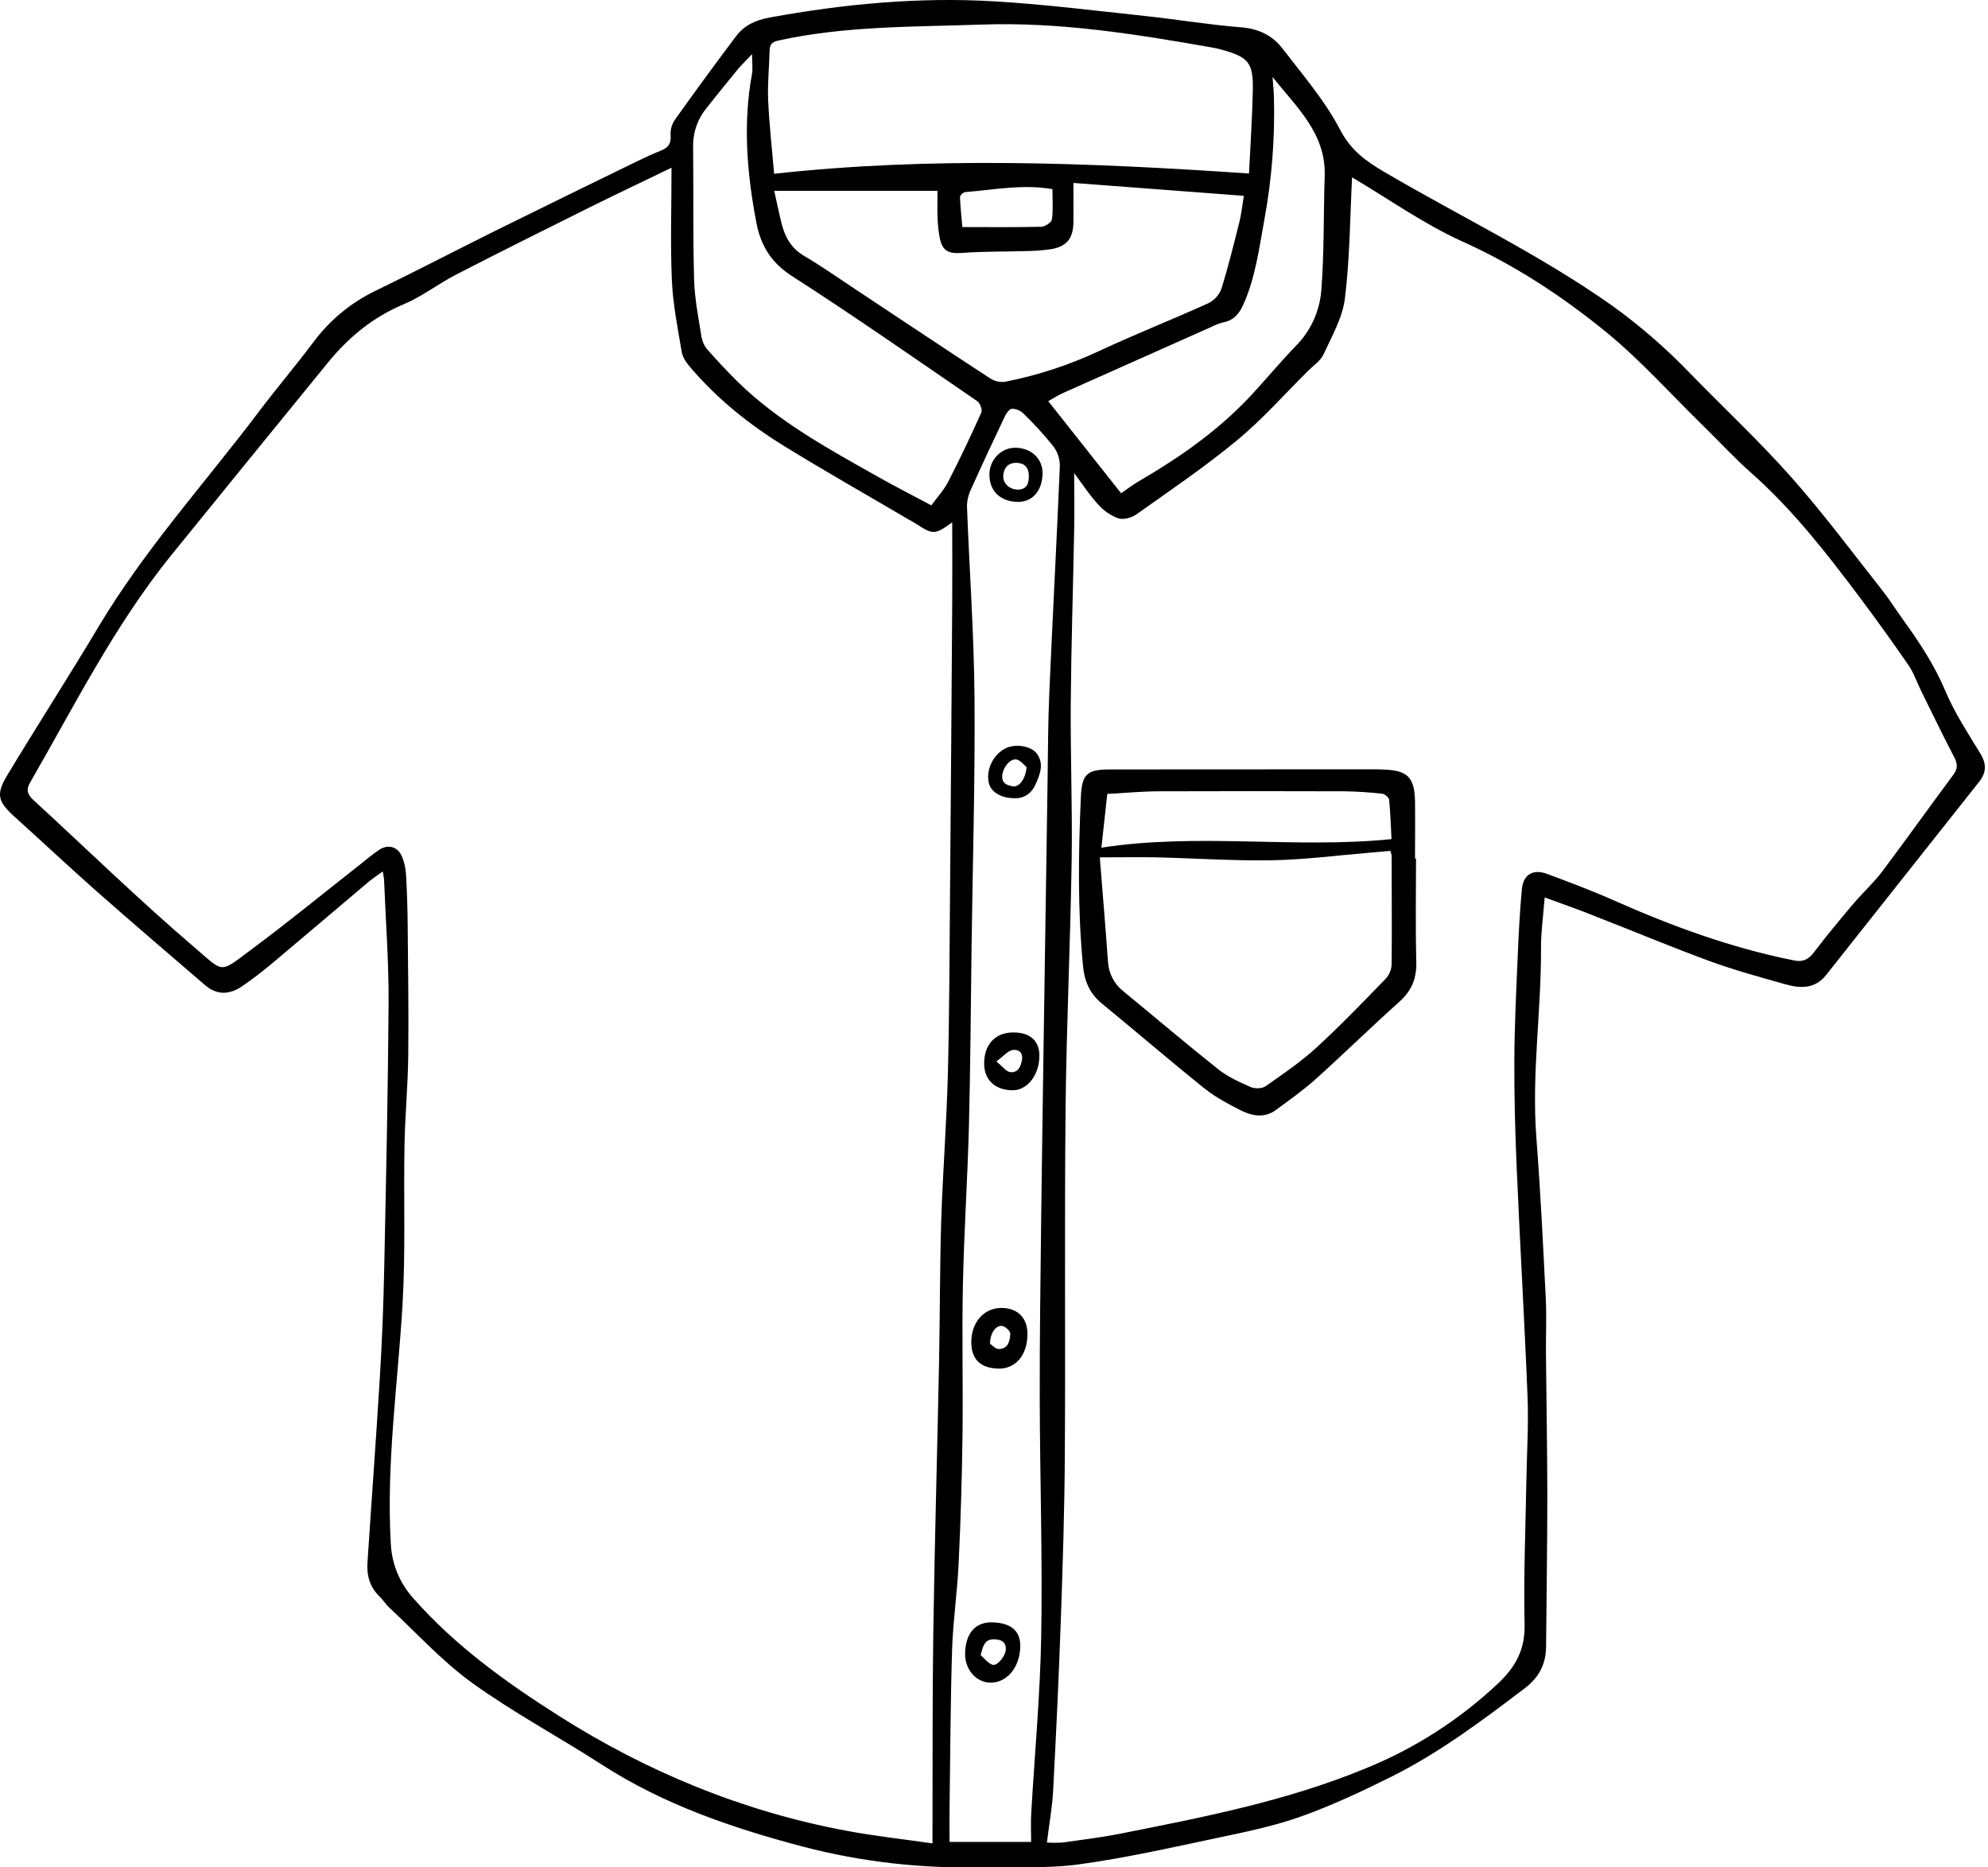 <svg width="198" height="186" viewBox="0 0 198 186" fill="none" xmlns="http://www.w3.org/2000/svg">
<path d="M153.847 89.39C153.704 91.258 153.472 92.835 153.481 94.408C153.513 100.721 152.532 107.003 153.02 113.332C153.429 118.661 153.689 124 153.955 129.337C154.048 131.175 153.955 133.022 153.973 134.862C154.014 139.592 154.107 144.32 154.109 149.05C154.109 154.036 154.025 159.022 153.986 164.007C153.973 165.742 153.284 167.077 151.878 168.146C147.624 171.382 143.348 174.59 138.551 176.981C135.624 178.438 132.644 179.838 129.57 180.935C126.899 181.887 124.084 182.463 121.3 183.051C116.68 184.024 112.062 185.073 107.392 185.708C104.232 186.142 100.981 185.906 97.773 185.977C91.776 186.137 85.787 185.451 79.981 183.937C72.963 182.08 66.119 179.758 59.939 175.765C55.672 173.006 51.158 170.604 47.045 167.638C44.03 165.471 41.483 162.64 38.736 160.092C38.396 159.776 38.151 159.355 37.813 159.032C36.854 158.111 36.514 156.962 36.596 155.686C37.001 149.492 37.462 143.301 37.837 137.106C38.057 133.464 38.201 129.819 38.27 126.172C38.454 117.397 38.645 108.613 38.703 99.847C38.725 95.806 38.417 91.766 38.255 87.725C38.255 87.478 38.188 87.233 38.127 86.797C37.59 87.188 37.127 87.484 36.709 87.836C33.481 90.556 30.273 93.3 27.037 96.012C26.097 96.799 25.118 97.545 24.109 98.239C22.881 99.082 21.614 99.147 20.427 98.128C16.822 95.024 13.203 91.935 9.635 88.785C6.876 86.351 4.197 83.825 1.461 81.361C-0.198 79.863 -0.437 79.139 0.707 77.242C3.705 72.269 6.852 67.385 9.83 62.4C14.405 54.737 20.396 48.14 25.742 41.058C27.525 38.696 29.442 36.435 31.222 34.07C32.84 31.888 34.965 30.134 37.413 28.958C41.467 26.996 45.459 24.907 49.495 22.906C54.141 20.604 58.809 18.334 63.468 16.058C64.243 15.679 65.031 15.319 65.833 14.998C66.519 14.723 66.853 14.332 66.795 13.53C66.752 12.999 66.878 12.468 67.156 12.013C69.163 9.194 71.208 6.4 73.29 3.633C74.118 2.529 75.227 2.007 76.659 1.744C84.073 0.392 91.533 -0.313 99.053 0.134C104.048 0.429 109.017 1.057 113.999 1.588C117.222 1.931 120.427 2.469 123.655 2.726C125.388 2.867 126.75 3.55 127.738 4.84C129.754 7.469 131.966 10.027 133.48 12.936C134.546 14.983 136.051 16.056 137.847 17.111C145.428 21.566 153.381 25.362 160.59 30.46C163.4 32.487 166.019 34.767 168.413 37.271C171.762 40.707 175.273 43.991 178.451 47.579C181.628 51.166 184.492 55.029 187.466 58.795C188.224 59.755 188.872 60.804 189.591 61.797C191.2 64.019 192.686 66.284 193.765 68.853C194.681 71.021 196.013 73.041 197.248 75.072C197.865 76.089 197.839 76.96 197.128 77.856C192.047 84.273 186.965 90.692 181.882 97.111C180.775 98.51 179.324 98.462 177.844 98.046C175.314 97.332 172.767 96.643 170.302 95.739C166.449 94.328 162.663 92.737 158.837 91.246C157.274 90.61 155.684 90.062 153.847 89.39ZM66.881 16.704C63.901 18.148 61.141 19.453 58.408 20.812C54.056 22.98 49.705 25.147 45.386 27.373C43.627 28.282 42.031 29.541 40.218 30.302C37.157 31.583 34.729 33.582 32.671 36.105C27.445 42.51 22.228 48.924 17.019 55.346C11.414 62.296 7.426 70.258 2.999 77.944C2.566 78.686 2.756 79.163 3.347 79.707C8.693 84.61 13.889 89.691 19.404 94.395C22.383 96.936 21.798 96.981 25.122 94.51C28.74 91.822 32.229 88.961 35.777 86.177C36.427 85.664 37.059 85.12 37.746 84.66C38.612 84.073 39.572 84.3 40.007 85.25C40.263 85.844 40.41 86.479 40.441 87.125C40.54 88.783 40.586 90.446 40.603 92.11C40.642 96.478 40.711 100.849 40.659 105.217C40.625 108.169 40.339 111.119 40.287 114.072C40.189 119.378 40.404 124.694 40.087 129.994C39.62 137.882 38.469 145.72 38.92 153.67C38.998 155.753 39.818 157.74 41.233 159.271C45.392 163.975 50.443 167.597 55.683 170.92C64.47 176.496 73.971 180.413 84.231 182.34C87.047 182.871 89.904 183.181 92.874 183.61C92.874 182.899 92.874 182.474 92.874 182.052C92.895 175.481 92.858 168.909 92.958 162.34C93.092 153.565 93.344 144.793 93.521 136.02C93.619 131.251 93.599 126.482 93.738 121.713C93.894 116.807 94.279 111.908 94.405 107.001C94.561 100.972 94.565 94.937 94.621 88.906C94.702 79.303 94.775 69.7 94.838 60.095C94.855 57.438 94.838 54.782 94.838 52.029C93.105 53.278 92.936 53.278 91.212 52.157C90.969 52.001 90.712 51.869 90.463 51.724C86.328 49.291 82.15 46.926 78.067 44.407C74.614 42.279 71.458 39.749 68.805 36.647C68.417 36.194 67.999 35.643 67.904 35.084C67.499 32.7 67.024 30.315 66.916 27.931C66.76 24.278 66.881 20.628 66.881 16.704ZM134.663 17.675C134.459 21.592 134.446 25.696 133.95 29.721C133.718 31.64 132.65 33.48 131.825 35.288C131.528 35.938 130.818 36.404 130.281 36.935C127.933 39.268 125.732 41.776 123.185 43.872C119.999 46.51 116.552 48.84 113.171 51.242C112.697 51.578 111.872 51.793 111.367 51.624C110.599 51.336 109.914 50.864 109.372 50.247C108.538 49.341 107.856 48.296 106.989 47.124C106.989 49.101 107.018 50.856 106.989 52.61C106.881 58.417 106.691 64.225 106.645 70.034C106.606 75.272 106.816 80.509 106.734 85.744C106.604 94.009 106.212 102.273 106.127 110.538C106.013 122.027 106.127 133.516 106.054 144.988C106.021 150.407 105.85 155.826 105.66 161.235C105.46 166.932 105.194 172.628 104.891 178.321C104.802 180.029 104.49 181.724 104.269 183.523C104.793 183.556 105.318 183.556 105.841 183.523C107.767 183.25 109.703 183.014 111.61 182.637C119.84 181 128.056 179.413 135.897 176.188C140.852 174.196 145.388 171.288 149.268 167.617C150.99 165.982 151.902 164.257 151.846 161.779C151.733 157.01 151.945 152.252 152.023 147.489C152.069 144.708 152.253 141.923 152.142 139.15C151.839 131.539 151.384 123.935 151.059 116.326C150.901 112.754 150.81 109.173 150.825 105.602C150.838 102.249 151.005 98.895 151.148 95.542C151.25 93.199 151.354 90.853 151.581 88.521C151.726 87.084 152.721 86.535 154.072 87.04C156.264 87.857 158.461 88.675 160.598 89.622C166.447 92.223 172.414 94.421 178.706 95.668C179.551 95.837 180.112 95.581 180.645 94.881C181.908 93.22 183.244 91.612 184.589 90.019C185.521 88.917 186.61 87.94 187.474 86.791C189.857 83.622 192.157 80.381 194.527 77.199C194.984 76.585 194.997 76.115 194.65 75.451C193.502 73.249 192.424 71.01 191.323 68.781C190.91 67.942 190.609 67.03 190.087 66.267C188.514 63.981 186.895 61.727 185.23 59.506C181.932 55.116 178.574 50.783 174.433 47.119C172.733 45.617 171.197 43.933 169.572 42.35C166.354 39.201 163.33 35.804 159.847 32.975C155.493 29.444 150.81 26.366 145.612 24.037C141.732 22.271 138.21 19.754 134.663 17.664V17.675ZM102.701 183.465C102.701 182.511 102.655 181.614 102.701 180.723C103.041 174.779 103.602 168.839 103.704 162.891C103.836 155.063 103.576 147.227 103.556 139.395C103.541 133.475 103.628 127.555 103.695 121.633C103.753 116.4 103.844 111.165 103.912 105.932C104.056 96.683 104.195 87.44 104.33 78.204C104.377 75.135 104.375 72.063 104.509 68.998C104.834 61.461 105.246 53.926 105.56 46.389C105.557 45.684 105.325 44.999 104.899 44.438C103.972 43.292 102.977 42.202 101.919 41.175C101.618 40.889 101.221 40.724 100.805 40.714C100.559 40.714 100.242 41.13 100.101 41.427C98.958 43.831 97.829 46.243 96.74 48.671C96.472 49.204 96.324 49.79 96.307 50.386C96.545 56.735 97.006 63.085 97.058 69.436C97.125 77.702 96.878 85.969 96.766 94.237C96.683 100.194 96.657 106.159 96.504 112.108C96.367 117.41 96.014 122.708 95.902 128.01C95.795 132.996 95.928 137.982 95.863 142.967C95.809 147.225 95.681 151.482 95.477 155.74C95.345 158.586 94.922 161.419 94.827 164.265C94.663 169.535 94.645 174.807 94.574 180.079C94.559 181.184 94.574 182.29 94.574 183.465H102.701ZM124.398 17.281C124.53 14.517 124.723 11.751 124.777 8.98C124.831 6.256 124.344 5.688 121.716 4.957C121.404 4.87 121.086 4.799 120.768 4.74C113.163 3.401 105.562 2.176 97.779 2.447C91.006 2.685 84.22 2.566 77.544 4.034C76.94 4.168 76.678 4.374 76.652 4.996C76.615 6.652 76.436 8.313 76.505 9.962C76.613 12.395 76.89 14.822 77.103 17.309C92.845 15.577 108.495 16.201 124.398 17.281ZM106.911 18.221C106.911 19.769 106.924 20.957 106.911 22.145C106.888 23.749 106.249 24.553 104.663 24.824C103.77 24.948 102.87 25.011 101.969 25.013C99.952 25.078 97.927 25.03 95.919 25.188C94.433 25.303 93.831 25.015 93.569 23.561C93.458 22.92 93.394 22.272 93.376 21.622C93.344 20.701 93.376 19.778 93.376 19.008H77.111C77.417 20.361 77.618 21.412 77.893 22.442C78.24 23.73 78.879 24.781 80.103 25.498C81.749 26.463 83.313 27.566 84.907 28.622C89.475 31.657 94.032 34.692 98.618 37.688C99.057 37.971 99.583 38.091 100.101 38.026C103.356 37.387 106.52 36.35 109.522 34.939C113.08 33.283 116.734 31.837 120.313 30.22C120.917 29.931 121.39 29.424 121.636 28.8C122.327 26.606 122.873 24.367 123.434 22.134C123.629 21.352 123.713 20.539 123.887 19.505L106.911 18.221ZM92.761 50.33C93.359 49.51 94.015 48.812 94.437 47.989C95.6 45.723 96.692 43.421 97.736 41.097C97.86 40.822 97.617 40.154 97.342 39.966C91.216 35.765 85.126 31.512 78.879 27.497C76.776 26.147 75.76 24.432 75.324 22.138C74.397 17.25 73.984 12.353 74.891 7.398C74.991 6.858 74.904 6.284 74.904 5.393C74.289 6.043 73.88 6.429 73.522 6.86C72.465 8.141 71.417 9.427 70.392 10.734C69.502 11.8 69.02 13.148 69.032 14.536C69.078 18.978 69.008 23.424 69.132 27.859C69.184 29.756 69.565 31.644 69.864 33.526C69.934 33.988 70.128 34.423 70.427 34.783C71.402 35.893 72.411 36.979 73.459 38.013C77.558 42.025 82.557 44.733 87.48 47.512C89.209 48.485 90.974 49.382 92.761 50.338V50.33ZM126.744 7.665C126.789 8.33 126.861 8.993 126.88 9.661C126.99 13.739 126.674 17.818 125.936 21.831C125.411 24.707 125.045 27.612 123.843 30.317C123.438 31.228 122.888 31.913 121.844 32.106C121.46 32.202 121.087 32.343 120.735 32.524C115.794 34.719 110.856 36.919 105.922 39.125C105.387 39.363 104.888 39.688 104.405 39.957L111.657 49.129C112.346 48.658 112.859 48.262 113.414 47.939C117.486 45.572 121.324 42.892 124.558 39.432C126.074 37.802 127.499 36.07 129.05 34.471C130.513 33.002 131.413 31.065 131.593 28.999C131.897 25.195 131.81 21.362 131.936 17.543C132.083 13.268 129.096 10.654 126.744 7.665ZM104.819 18.837C101.834 18.323 98.99 18.911 96.14 19.132C95.943 19.147 95.605 19.463 95.611 19.63C95.653 20.688 95.772 21.744 95.85 22.617C98.6 22.617 101.152 22.65 103.701 22.585C104.078 22.585 104.726 22.151 104.767 21.859C104.904 20.879 104.819 19.869 104.819 18.837Z" fill="black"/>
<path d="M141.033 85.507C141.033 88.936 140.97 92.368 141.061 95.795C141.104 97.445 140.606 98.68 139.367 99.786C136.551 102.307 133.84 104.965 131.026 107.497C129.796 108.604 128.427 109.558 127.095 110.547C125.964 111.388 124.731 111.175 123.603 110.607C122.351 109.976 121.084 109.307 119.996 108.44C116.531 105.663 113.174 102.764 109.74 99.953C108.532 98.964 108.008 97.733 107.865 96.213C107.323 90.625 107.408 85.032 107.648 79.438C107.754 77.053 108.265 76.639 110.624 76.639C119.356 76.639 128.087 76.635 136.816 76.626C137.177 76.626 137.539 76.639 137.899 76.654C140.186 76.747 140.886 77.448 140.931 79.769C140.961 81.683 140.931 83.597 140.931 85.511L141.033 85.507ZM109.537 85.397C109.825 89.025 110.111 92.396 110.351 95.769C110.38 96.346 110.532 96.91 110.798 97.423C111.063 97.936 111.436 98.385 111.891 98.741C115.041 101.325 118.142 103.97 121.331 106.502C122.277 107.252 123.425 107.774 124.541 108.268C124.961 108.453 125.682 108.448 126.035 108.201C127.779 106.987 129.549 105.778 131.113 104.347C133.506 102.157 135.756 99.81 138.018 97.482C138.374 97.087 138.581 96.58 138.603 96.049C138.642 92.439 138.603 88.828 138.603 85.21C138.578 85.052 138.534 84.897 138.473 84.749C137.834 84.805 137.229 84.863 136.623 84.913C133.322 85.186 130.025 85.622 126.72 85.685C122.866 85.756 119.007 85.486 115.149 85.394C113.377 85.362 111.614 85.397 109.537 85.397ZM138.592 83.58C138.52 82.227 138.483 80.933 138.351 79.65C138.328 79.433 137.918 79.086 137.669 79.06C136.415 78.916 135.154 78.835 133.892 78.817C127.757 78.796 121.62 78.796 115.48 78.817C113.763 78.817 112.047 78.987 110.282 79.08C110.085 80.888 109.894 82.624 109.697 84.43C119.375 82.938 128.962 84.553 138.592 83.58Z" fill="black"/>
<path d="M96.742 133.545C96.796 131.594 98.098 130.218 99.853 130.278C101.466 130.335 102.385 131.362 102.333 133.029C102.272 135.052 101.1 136.367 99.406 136.32C97.587 136.266 96.692 135.333 96.742 133.545ZM98.607 133.842C98.798 133.968 99.125 134.362 99.458 134.367C100.414 134.377 100.587 133.558 100.624 132.849C100.637 132.596 100.169 132.156 99.855 132.082C99.24 131.937 98.596 132.754 98.607 133.84V133.842Z" fill="black"/>
<path d="M101.617 163.997C101.585 166.052 100.292 167.622 98.645 167.6C97.209 167.583 96.083 166.273 96.122 164.663C96.17 162.67 97.16 161.548 98.827 161.593C100.708 161.645 101.641 162.449 101.617 163.997ZM97.673 164.864C98.056 165.194 98.394 165.66 98.838 165.816C99.319 165.987 100.177 164.929 100.179 164.24C100.179 163.477 99.624 163.297 99.016 163.282C98.097 163.256 97.907 163.893 97.673 164.864Z" fill="black"/>
<path d="M98.018 105.869C98.042 103.998 99.159 102.834 100.92 102.834C102.601 102.834 103.533 103.679 103.52 105.171C103.52 107.087 102.285 108.639 100.808 108.596C99.058 108.559 97.998 107.531 98.018 105.869ZM99.231 105.728C99.881 106.248 100.225 106.747 100.617 106.788C101.399 106.872 101.687 106.229 101.793 105.535C101.908 104.776 101.345 104.484 100.832 104.59C100.357 104.687 99.963 105.184 99.231 105.728Z" fill="black"/>
<path d="M101.337 49.989C99.605 49.95 98.522 48.883 98.545 47.229C98.558 45.772 99.734 44.578 101.145 44.597C102.745 44.621 103.878 45.72 103.837 47.212C103.781 48.931 102.802 50.021 101.337 49.989ZM102.47 47.476C102.487 46.609 102.082 46.106 101.203 46.102C100.38 46.102 99.975 46.62 99.923 47.389C99.871 48.159 100.573 48.781 101.389 48.766C102.234 48.751 102.461 48.202 102.47 47.485V47.476Z" fill="black"/>
<path d="M100.903 79.501C99.621 79.462 98.685 78.851 98.483 77.984C98.171 76.635 98.973 75.053 100.249 74.492C101.252 74.058 102.768 74.318 103.314 75.125C103.987 76.124 103.576 77.143 103.153 78.099C102.731 79.055 101.947 79.586 100.903 79.501ZM102.226 76.391C102.01 76.222 101.691 75.768 101.273 75.656C100.658 75.491 99.891 76.417 99.822 77.238C99.753 78.06 100.318 78.222 100.905 78.322C101.492 78.422 102.174 77.574 102.237 76.391H102.226Z" fill="black"/>
</svg>
